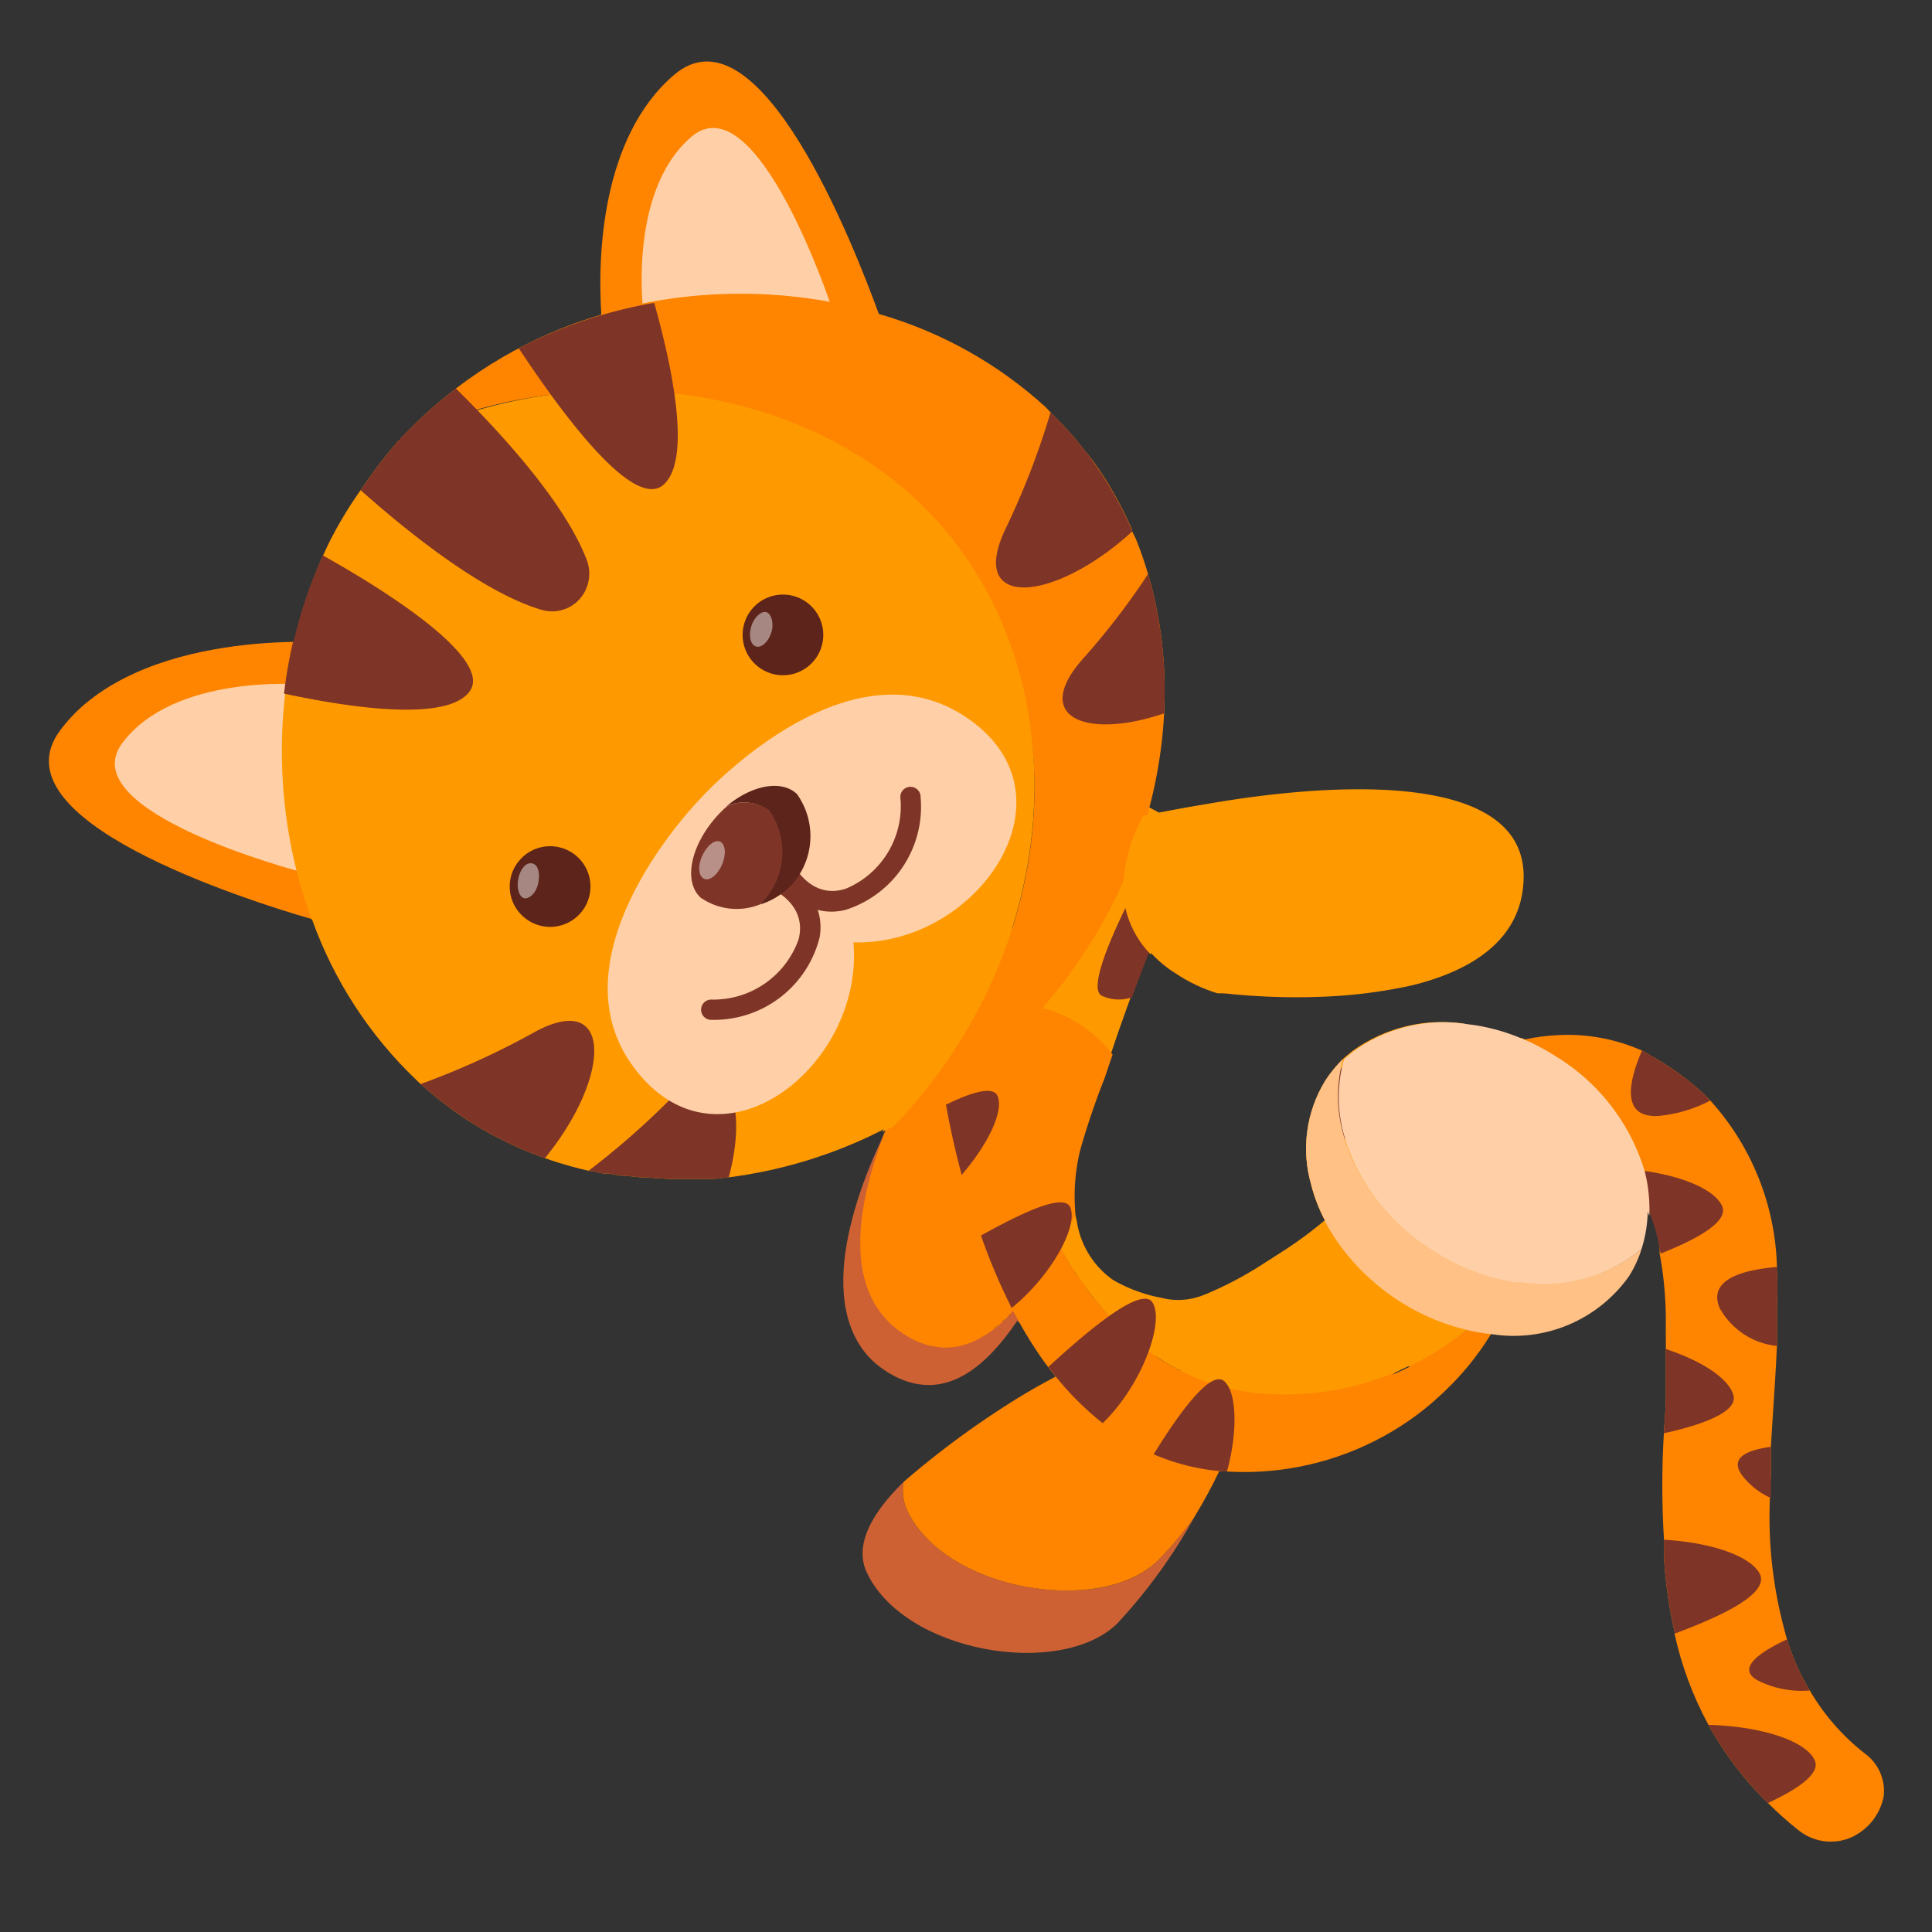 <svg id="Layer_1" data-name="Layer 1" xmlns="http://www.w3.org/2000/svg" xmlns:xlink="http://www.w3.org/1999/xlink" viewBox="0 0 80 80"><rect x="0" y="0" width="80" height="80" fill="#333333" stroke="none"/><defs><style>.cls-1{fill:none;}.cls-2{clip-path:url(#clip-path);}.cls-3{fill:#ff8500;}.cls-4{fill:#f90;}.cls-5{fill:#7e3527;}.cls-6{fill:#cd6133;}.cls-7{fill:#ffd0a7;}.cls-8{fill:#5c241a;}.cls-9{fill:#fff;opacity:0.45;isolation:isolate;}.cls-10{fill:#ffc185;}</style><clipPath id="clip-path"><path class="cls-1" d="M77.22,72.56A9.15,9.15,0,0,1,74.94,70a8.5,8.5,0,0,1-.76-1.58c-.06-.16-.12-.32-.17-.49h0A17.73,17.73,0,0,1,73.33,62V59.87l.09-1.43c.06-.91.12-1.82.16-2.73V54a11.06,11.06,0,0,0,0-1.35.49.49,0,0,1,0-.17,10.67,10.67,0,0,0-2.76-6.91,8.3,8.3,0,0,0-.69-.64,10.43,10.43,0,0,0-1-.75c-.26-.17-.52-.33-.78-.47l-.3-.18a7.55,7.55,0,0,0-3.5-.67,8.25,8.25,0,0,0-1.4.18l-.2-.08a8.21,8.21,0,0,0-2.18-.55h0A6.31,6.31,0,0,0,56,43.52l-.35.29a5.29,5.29,0,0,0-.77.93,5.38,5.38,0,0,0-.58,4.34,6.9,6.9,0,0,0,.56,1.45,17.25,17.25,0,0,1-1.61,1.2l-1,.64A15,15,0,0,1,50,53.56a2.81,2.81,0,0,1-1.83.15,6.27,6.27,0,0,1-2-.74,3.59,3.59,0,0,1-1.49-2.26,3.78,3.78,0,0,1-.1-.57,8,8,0,0,1,.21-2.49,31,31,0,0,1,1-2.95c.11-.35.22-.69.34-1,.26-.79.54-1.58.83-2.36s.47-1.25.71-1.87a5,5,0,0,0,1,.83,6.63,6.63,0,0,0,1.74.83h.26a28.26,28.26,0,0,0,3.9.15,20.79,20.79,0,0,0,3.93-.47h0l.39-.1.16.13-.15-.13c2.31-.63,4.21-1.89,4.27-4.33.11-4.67-8.52-3.89-13-3.16-.93.15-1.69.3-2.16.39l-.3-.16a19.89,19.89,0,0,0,.61-3.91h0V27.37a3,3,0,0,0-.07-.79v-.15L48,25.79a1.31,1.31,0,0,1,0-.28,2.13,2.13,0,0,0-.1-.49c0-.16,0-.22-.07-.32l-.11-.44-.09-.35a.33.33,0,0,1,0-.14h0A13.82,13.82,0,0,0,46.88,22h0v-.07l-.21-.46-.13-.27-.21-.41-.17-.31c-.07-.12-.14-.25-.22-.37s-.13-.22-.2-.32l-.23-.35-.24-.34L45,18.76l-.48-.6-.24-.27-.3-.33-.28-.28-.22-.23h0l-.18-.19A17.37,17.37,0,0,0,36.39,13c-1-2.74-4.95-12.94-8.49-9.89-3,2.58-3.16,7.5-3,9.92a18.5,18.5,0,0,0-7.68,4.49l-.34.34-.19.19h0l-.21.22A20.14,20.14,0,0,0,15,20.2h0A16.82,16.82,0,0,0,13.37,23h0a18.68,18.68,0,0,0-1.21,3.56c-2.44,0-7.3.52-9.66,3.67-2.81,3.73,7.62,7,10.42,7.84a17.18,17.18,0,0,0,4.32,6.65l.19.18h0l.11.09.37.32.19.16.39.3.18.14.45.31.14.1c.4.26.81.5,1.23.73l.17.08.45.23.24.11.39.17.28.11.37.14.16.07h0a16.8,16.8,0,0,0,1.84.53h.11l.47.1h.2l.53.09h.15l.65.07h0c.47,0,.95.07,1.43.07h1.58l.6-.06h0a19.51,19.51,0,0,0,6.49-2h0l-.07.13c-1.1,2.92-1.68,6.34.6,8.07-2.28-1.73-1.7-5.15-.6-8.07-1.56,3.38-3,8.28.54,10.11,2,1,3.66-.25,5.06-2.32A16.64,16.64,0,0,0,43.71,57a32.8,32.8,0,0,0-6.29,4.35c-1.28,1.25-2.07,2.59-1.53,3.76,1.56,3.33,8,4.4,10.36,2.13a22.33,22.33,0,0,0,3.24-4.48,20.94,20.94,0,0,0,1-1.85,12,12,0,0,0,11.25-5.67h0a5.85,5.85,0,0,0,5.71-2.39A4.68,4.68,0,0,0,68,51.63a5.56,5.56,0,0,0,.23-1.46,1.07,1.07,0,0,0,.07.19v.15a3.58,3.58,0,0,1,.11.35V51c0,.11.06.23.08.34v.11l.09.44h0a15.67,15.67,0,0,1,.4,3.61v.37h0v2c0,.48-.06,1-.08,1.44h0a36,36,0,0,0,0,4.41h0v.75a19.09,19.09,0,0,0,.44,3.11v.07h0a14.19,14.19,0,0,0,1.38,3.73c.13.25.28.49.43.73a13.31,13.31,0,0,0,2.06,2.55h0a14.21,14.21,0,0,0,1.23,1.1,2.13,2.13,0,0,0,2.15.35A2.35,2.35,0,0,0,78,74.38,1.91,1.91,0,0,0,77.22,72.56ZM55,57.65Zm-.32,0Zm1.64-.32-.22.06Zm-.34.09-.28.07Zm-.33.08-.36.07Zm1.13-.31-.31.1Zm1-.36.15-.07.14-.07.24-.11h.1l.24-.12.25-.14h0l.23-.13.29-.18a12.15,12.15,0,0,1-1.79.93Zm-.35.14-.17.07Zm-.29.11-.34.11Zm-2.48.58h0ZM51,57.51h0ZM49.44,57h0Zm-1-.48.08,0Zm1.55.7-.31-.11h0Zm-5.41-4.43c.07.12.16.24.24.35h0l.26.34.26.33a8.42,8.42,0,0,0,.55.64,15.05,15.05,0,0,1-2-2.76h0c.07.13.15.26.23.39l.24.39ZM40.74,55.3a.57.57,0,0,0,.13-.08c-.08.06-.16.1-.24.15l.09-.06Zm-.2.12-.19.09h.08Zm-.22.1h0Zm-.19.08h0Zm-.23.07a1.36,1.36,0,0,1-.29.06h.17Zm-.31.07h0Zm-1.25-.11h.09l-.19-.06Zm-.22-.08h0Zm.42.14h0Zm.26.05Zm.09,0h0Zm.49,0Zm1.51-.54.1-.07Zm.14-.11h0l.1-.07.08-.07.09-.07.12-.1a3.39,3.39,0,0,1-.42.33Zm.49-.39a.47.47,0,0,0,.1-.1.4.4,0,0,1-.1.12Zm.15-.14.12-.12.12-.12Zm10.19,3.1.64.06Zm.78.07h0Zm1.45,0Zm-.4,0ZM59.46,56l.28-.19Zm.35-.24.24-.17.27-.2.19-.15.19-.15h0c-.29.21-.58.43-.89.64Z"/></clipPath></defs><g class="cls-2"><g id="Tiger"><path class="cls-3" d="M78,74.38a2.39,2.39,0,0,1-1.47,1.77,2.13,2.13,0,0,1-2.15-.35,14.33,14.33,0,0,1-1.24-1.1,13.73,13.73,0,0,1-2.49-3.28,14.19,14.19,0,0,1-1.38-3.73h0a20.81,20.81,0,0,1-.49-3.93c-.07-1.44,0-2.91,0-4.41h0c0-.65.07-1.3.1-2,0-.5.06-1,.08-1.51v-.37a15.34,15.34,0,0,0-.24-3.58,2.21,2.21,0,0,0,0-.25v-.41a.34.34,0,0,0,0-.22l-.06-.21a.81.81,0,0,0-.08-.25l-.12-.37h0c-.11-.29-.24-.57-.37-.84l-.13-.23a3.28,3.28,0,0,0-.2-.31c0-.07-.09-.14-.14-.21l-.15-.18a3.34,3.34,0,0,0-.83-.76,3,3,0,0,0-1.5-.47H63.63l-.21.06h-.17c-.23.08-.46.17-.7.28l-.24.11L62,48c-.28.14-.56.31-.83.48A14.84,14.84,0,0,0,58.27,51a19.47,19.47,0,0,0-1.56,1.94c-.14.2-.28.38-.39.56a2.22,2.22,0,0,1-2,1,2.34,2.34,0,0,1-1.92-1.22,1.78,1.78,0,0,1-.17-.88l1-.64a17.25,17.25,0,0,0,1.61-1.2,6.9,6.9,0,0,1-.56-1.45c.48-.57,1-1.11,1.49-1.64l.57-.55a17.68,17.68,0,0,1,4.08-3,9.69,9.69,0,0,1,1.24-.54,9.15,9.15,0,0,1,1.05-.33l.34-.08a8.25,8.25,0,0,1,1.4-.18,7.55,7.55,0,0,1,3.5.67,8.08,8.08,0,0,1,1.22.68,10.25,10.25,0,0,1,1.69,1.39,10.67,10.67,0,0,1,2.76,6.91,29.91,29.91,0,0,1,0,3.28c0,.91-.1,1.82-.16,2.73l-.09,1.43c0,.72-.07,1.43-.08,2.13A17.92,17.92,0,0,0,74,67.88,9.79,9.79,0,0,0,74.94,70a9.2,9.2,0,0,0,2.28,2.61A1.92,1.92,0,0,1,78,74.38Z"/><path class="cls-4" d="M63.29,52.22q-.13.21-.3.42c-.09.13-.19.26-.29.38h0l-.26.31c-.08.09-.16.19-.25.28L61.9,54l-.18.18-.23.22a1.07,1.07,0,0,1-.19.18l-.33.3-.23.2h0l-.19.15-.19.15-.27.2-.27.19-.34.23-.31.19-.23.13h0l-.25.39-.24.12h-.1l-.24.11L58,57l-.15.07-.3.12-.33.12c-.11,0-.23-.16-.35-.13l-.34.11h0a1.89,1.89,0,0,1-.34.09l-.37.34-.42.08h-2a11.69,11.69,0,0,1-1.56-.11l-.41-.06-.27-.06h-.56l-.25-.08-.21-.07-.34-.12-.16-.06h-.24l-.22-.1-.1-.06-.23-.36h-.05l-.27-.15-.23-.13-.17-.11h0l-.19-.12L47.56,56h0l-.29-.22L47,55.54l-.13-.1-.21-.2h0L46.41,55l-.48-.5c-.19-.2-.37-.42-.55-.64l-.26-.33-.26-.34h0c-.08-.11-.17-.23-.24-.35l-.21-.31-.24-.39c-.08-.13-.16-.26-.23-.39l-.06-.1-.06-.1c-.06-.11-.12-.21-.17-.32h0l-.24-.45-.09-.19-.09-.19-.15-.31V50c-.07-.13-.13-.27-.19-.41l-.15-.36c-.05-.11-.09-.23-.14-.35-.22-.54-.41-1.09-.59-1.63l-.12-.39v-.15c-.07-.21-.13-.42-.19-.62s-.14-.5-.2-.74L41.33,45l-.09-.38c-.05-.21-.1-.41-.14-.62v-.15a.43.43,0,0,0-.05-.25,2.32,2.32,0,0,1-.1-.49h0a4,4,0,0,0-.11-.6c0-.19-.07-.34-.1-.5l-.06-.38a4.43,4.43,0,0,0-.09-.65v-.92L42,38.32l4.84-5.27.78.4.3.16.61.34h0l.23.13.25.14.25.13.28.16,1.22.71.56.33.16.1,1.68,1c.58.34,1.07.68,1.61,1l.55.38.18.11.55.39h.06c.93.66,1.84,1.35,2.7,2l.15.13-.16-.13-.39.1h0a20.79,20.79,0,0,1-3.93.47,28.26,28.26,0,0,1-3.9-.15h-.26a6.63,6.63,0,0,1-1.74-.83,5,5,0,0,1-1-.83c-.24.62-.48,1.24-.71,1.87s-.57,1.57-.83,2.36c-.12.34-.23.68-.34,1a31,31,0,0,0-1,3A8,8,0,0,0,44.49,50a3.78,3.78,0,0,0,.1.57A3.62,3.62,0,0,0,46.09,53a6.27,6.27,0,0,0,2,.74,2.81,2.81,0,0,0,1.83-.15A15,15,0,0,0,52.2,52.4l1-.64a17.25,17.25,0,0,0,1.61-1.2,6.9,6.9,0,0,1-.56-1.45,5.38,5.38,0,0,1,.58-4.34,5.29,5.29,0,0,1,.77-.93l.35-.29a6.33,6.33,0,0,1,4.69-1.16h0l.09.09.1.1c.29.28.56.57.8.85l.38.44a10.55,10.55,0,0,1,1.11,1.62l.16.32a7.07,7.07,0,0,1,.47,1.5A9.77,9.77,0,0,1,63.29,52.22Z"/><path class="cls-5" d="M75.13,72.86c-.42-.83-2.34-1.4-4.5-1.44a13.73,13.73,0,0,0,2.49,3.28C74.45,74.09,75.43,73.42,75.13,72.86Z"/><path class="cls-5" d="M72.87,65.17c-.4-.77-2.12-1.33-4.11-1.42a20.81,20.81,0,0,0,.49,3.93C71.28,66.93,73.27,66,72.87,65.17Z"/><path class="cls-5" d="M71.77,57.75c-.21-.69-1.31-1.4-2.79-1.89a9.56,9.56,0,0,1-.08,1.51c0,.66-.07,1.31-.1,2C70.53,59,72,58.45,71.77,57.75Z"/><path class="cls-5" d="M71.3,49.92c-.38-.77-2-1.37-4-1.52a7.79,7.79,0,0,1,1.46,3.51C70.35,51.28,71.61,50.56,71.3,49.92Z"/><path class="cls-5" d="M65,47.17c-.13-1.27-.41-2.2-1-2.13-.87.1-2,1.53-2.81,3.39a8.77,8.77,0,0,1,.84-.49A6,6,0,0,1,65,47.17Z"/><path class="cls-5" d="M70.86,45.55a10.25,10.25,0,0,0-1.69-1.39A7.59,7.59,0,0,0,68,43.48c-.58,1.34-.87,2.8.65,2.73A5.72,5.72,0,0,0,70.86,45.55Z"/><path class="cls-5" d="M73.62,52.46c-1.4.11-2.93.5-2.41,1.71a3.07,3.07,0,0,0,2.44,1.57A25.64,25.64,0,0,0,73.62,52.46Z"/><path class="cls-5" d="M73.41,59.9c-1,.12-1.94.44-1.17,1.32a3.11,3.11,0,0,0,1.09.81C73.34,61.33,73.37,60.62,73.41,59.9Z"/><path class="cls-5" d="M74.94,70A9.79,9.79,0,0,1,74,67.88c-1.14.53-2.2,1.25-1.12,1.75A4.05,4.05,0,0,0,74.94,70Z"/><path class="cls-6" d="M49.49,62.77a22.33,22.33,0,0,1-3.24,4.48c-2.39,2.27-8.8,1.2-10.36-2.13-.54-1.17.25-2.51,1.53-3.76a2,2,0,0,0,.14,1.17c1.56,3.33,8,4.4,10.35,2.12A14.17,14.17,0,0,0,49.49,62.77Z"/><path class="cls-3" d="M51.31,59.39s-.75,1.57-1.82,3.38a14.17,14.17,0,0,1-1.58,1.88c-2.38,2.28-8.79,1.21-10.35-2.12a2,2,0,0,1-.14-1.17A36.68,36.68,0,0,1,44,56.82Z"/><path class="cls-3" d="M46.07,43.67c-.12.34-.23.68-.34,1a31,31,0,0,0-1,2.95,8,8,0,0,0-.21,2.49h0v.21h0l-.16.33-.13.27-.27.52-.15.28c-.09.17-.19.33-.28.49l-.15.25-.15.24-.09.14h0L43,53a2.2,2.2,0,0,1-.17.25l-.18.24c-.09.12-.18.24-.28.35l-.14.16-.14.16-.16.17-.16.16c-.1.1-.21.44-.32.53l-.09.07h0l-.08.07h-.09l-.14.08-.13.09,0,.06-.14.07-.12.06-.12.15-.14.06-.16.11H39.6a2.44,2.44,0,0,1-.54,0l-.34-.07h-.17l-.21,0L38,55.75l-.17-.08c-3-1.55-2.62-5.14-1.23-8.72l.07-.13a29.25,29.25,0,0,1,1.8-3.3s.11-.13.32-.33a7.07,7.07,0,0,1,1.57-1.08h0L40.7,42a4.13,4.13,0,0,1,2.5-.25h0A5.28,5.28,0,0,1,46.07,43.67Z"/><path class="cls-6" d="M44.48,50.19c-1.61,4.12-4.16,8.51-7.35,6.87C33.58,55.23,35,50.33,36.59,47c-1.19,3.16-1.78,6.92,1.23,8.47C40.59,56.84,42.87,53.73,44.48,50.19Z"/><path class="cls-3" d="M63.29,52.22c-1.68,4.87-6.66,9.53-13.12,8.66-10.46-1.42-11.51-19-11.51-19L40.42,40c.48,4.09,2.66,16.48,11.38,17.66A12,12,0,0,0,63.29,52.22Z"/><path class="cls-3" d="M36.63,13.66S32-.41,27.9,3.1,25,14.44,25,14.44Z"/><path class="cls-7" d="M34.42,12.68s-3.1-9.36-5.81-7-1.94,7.55-1.94,7.55Z"/><path class="cls-3" d="M13.57,38.24s-14.33-3.73-11.09-8,11.13-3.63,11.13-3.63Z"/><path class="cls-7" d="M12.46,36.1s-9.54-2.48-7.39-5.34,7.41-2.42,7.41-2.42Z"/><path class="cls-3" d="M37,46.64a21.1,21.1,0,0,0,5.61-4.28c7.2-7.69,7.52-19.1.71-25.49S23.87,10.35,16.66,18c-.07.08-.14.15-.2.23,7.09-3.52,16.09-2.38,21.47,2.66,6.81,6.39,6.49,17.8-.72,25.49Z"/><path class="cls-4" d="M17.22,44.71c5.22,4.9,13.13,5.42,19.78,1.93l.21-.22c7.21-7.69,7.53-19.35.72-25.74-5.38-5-14.38-5.93-21.47-2.41C9.48,26,10.47,38.39,17.22,44.71Z"/><path class="cls-5" d="M27.44,20.1c1.23-1,.39-4.92-.35-7.56a19.43,19.43,0,0,0-5.61,1.88C23.33,17.22,26.2,21.07,27.44,20.1Z"/><path class="cls-5" d="M11.76,28.72c2.68.58,6.8,1.2,7.7-.11s-3.2-4-6.11-5.62A19.4,19.4,0,0,0,11.76,28.72Z"/><path class="cls-5" d="M14.88,20.25c1.86,1.66,5.06,4.27,7.54,5a1.53,1.53,0,0,0,1.9-1,1.6,1.6,0,0,0,0-1c-.89-2.42-3.67-5.42-5.45-7.17a16.86,16.86,0,0,0-2.22,2l-.21.22A20.4,20.4,0,0,0,14.88,20.25Z"/><path class="cls-5" d="M46.89,22a15,15,0,0,0-3.39-4.92,32.41,32.41,0,0,1-1.84,4.77C40,25.25,43.61,25,46.89,22Z"/><path class="cls-5" d="M48.2,29.54a17.29,17.29,0,0,0-.66-5.77,30.39,30.39,0,0,1-2.69,3.5C42.67,29.72,45,30.63,48.2,29.54Z"/><path class="cls-5" d="M17.41,44.89A15,15,0,0,0,22.53,48c2.85-3.47,2.84-7.1-.49-5.21A32.68,32.68,0,0,1,17.41,44.89Z"/><path class="cls-5" d="M24.37,48.48a17.38,17.38,0,0,0,5.8.29c.89-3.28-.17-5.52-2.48-3.19A32.67,32.67,0,0,1,24.37,48.48Z"/><path class="cls-8" d="M31.28,27.51a1.67,1.67,0,1,0-.08-2.36h0A1.67,1.67,0,0,0,31.28,27.51Z"/><path class="cls-9" d="M31.3,26.77c.23.07.52-.19.64-.58s0-.77-.2-.84-.51.19-.63.58S31.07,26.69,31.3,26.77Z"/><path class="cls-8" d="M21.64,37.93a1.67,1.67,0,1,0-.08-2.36h0a1.66,1.66,0,0,0,.07,2.35Z"/><path class="cls-9" d="M21.73,37.2c.23,0,.48-.24.56-.64s0-.76-.26-.81-.49.24-.57.64S21.5,37.16,21.73,37.2Z"/><path class="cls-7" d="M26.23,44.18C22.72,39.44,29,33.07,29,33.07s5.94-6.63,10.9-3.44.63,9.55-4.56,9.39C35.79,44.19,29.73,48.92,26.23,44.18Z"/><path class="cls-5" d="M38.12,33A4.48,4.48,0,0,1,35,37.68c-1.68.4-2.91-1-3.33-2.53-.14-.52.67-.76.81-.24.32,1.16,1.21,2.32,2.54,1.89A3.7,3.7,0,0,0,37.28,33a.42.42,0,1,1,.84,0Z"/><path class="cls-5" d="M29.48,42.23a4.51,4.51,0,0,0,4.46-3.42c.29-1.71-1.23-2.84-2.74-3.16a.43.43,0,0,0-.51.31.43.43,0,0,0,.32.51h0c1.18.25,2.4,1.06,2.06,2.42a3.74,3.74,0,0,1-3.62,2.5.42.42,0,0,0,0,.84Z"/><path class="cls-8" d="M31.49,37.45a3.06,3.06,0,0,0,1.28-.8A3,3,0,0,0,33,32.88c-.64-.61-1.88-.37-2.92.51a1.72,1.72,0,0,1,1.76.18,3,3,0,0,1-.28,3.77Z"/><path class="cls-5" d="M29,37.16a2.6,2.6,0,0,0,2.47.29l.11-.11a3,3,0,0,0,.28-3.77,1.72,1.72,0,0,0-1.76-.18h0a4.89,4.89,0,0,0-.4.39C28.6,35,28.29,36.48,29,37.16Z"/><path class="cls-9" d="M29.16,36.39c.23.1.56-.17.74-.59s.14-.85-.08-.95-.56.17-.75.6S28.93,36.3,29.16,36.39Z"/><path class="cls-5" d="M41.31,45.39c.26.63-.4,2-1.49,3.26-.27-1-.49-2-.65-2.91C40.2,45.24,41.13,44.94,41.31,45.39Z"/><path class="cls-5" d="M44.32,50c.33.8-.81,2.85-2.43,4.16a24.75,24.75,0,0,1-1.27-3C42.09,50.35,44.05,49.34,44.32,50Z"/><path class="cls-5" d="M47.72,53.93c.52.8-.44,3.44-2.06,5a12.11,12.11,0,0,1-2.25-2.33C44.55,55.56,47.22,53.15,47.72,53.93Z"/><path class="cls-5" d="M50.69,57.19c.53.46.57,2.12.11,3.76l-.63-.07a9.1,9.1,0,0,1-2.4-.66C48.68,58.74,50.1,56.68,50.69,57.19Z"/><path class="cls-5" d="M51.49,35.66h0a10.59,10.59,0,0,1-2.91,4.6,5,5,0,0,1-1-.83c-.24.62-.48,1.24-.71,1.87a1.69,1.69,0,0,1-1.25-.07c-.49-.24.15-1.93,1-3.67.69-1.45,1.51-2.94,1.89-3.62h0l.23.13.25.14.25.13.28.16,1.22.71.56.33Z"/><path class="cls-5" d="M56.12,38.66a8.83,8.83,0,0,1-1.64,2.62,28.26,28.26,0,0,1-3.9-.15,32.23,32.23,0,0,1,2.59-4.43c.53.33,1.07.68,1.61,1l.55.38.18.11.55.39Z"/><path class="cls-5" d="M58.81,40.71l-.39.1.23-.23Z"/><path class="cls-5" d="M61.14,42.84a4.75,4.75,0,0,1-.72,1.1,11.42,11.42,0,0,1-4.08,3,5.3,5.3,0,0,1-.67.23,1.27,1.27,0,0,1-1.08,0c-.61-.51,0-1.75,1-3,.14-.19.28-.36.42-.54a6.33,6.33,0,0,1,4.69-1.16h0l.09.09.1.1Z"/><path class="cls-10" d="M68.07,51.64a4.68,4.68,0,0,1-.57,1.22,5.85,5.85,0,0,1-5.71,2.39,8,8,0,0,1-1.09-.19,9.08,9.08,0,0,1-2.77-1.19,9.21,9.21,0,0,1-1.22-.94,8.73,8.73,0,0,1-1.87-2.4,6.9,6.9,0,0,1-.56-1.45,5.38,5.38,0,0,1,.58-4.34,5.29,5.29,0,0,1,.77-.93,2.33,2.33,0,0,0-.07.25,5.78,5.78,0,0,0,.11,3.06,3,3,0,0,0,.1.32,7.72,7.72,0,0,0,.85,1.7A8.6,8.6,0,0,0,58.27,51a8,8,0,0,0,1,.73,8.79,8.79,0,0,0,3.42,1.33H63A6.29,6.29,0,0,0,68.07,51.64Z"/><path class="cls-7" d="M68.3,50.17h0a5.64,5.64,0,0,1-.23,1.47A6.31,6.31,0,0,1,63,53.09h-.28a8.79,8.79,0,0,1-3.42-1.33,8,8,0,0,1-1-.73,8.55,8.55,0,0,1-1.65-1.85,7.72,7.72,0,0,1-.85-1.7,3,3,0,0,1-.1-.32,5.78,5.78,0,0,1-.11-3.06,2.33,2.33,0,0,1,.07-.25l.35-.29A6.33,6.33,0,0,1,60.7,42.4h0a8.21,8.21,0,0,1,2.18.55l.2.08a9.26,9.26,0,0,1,1.39.74,8.41,8.41,0,0,1,3.64,4.75A6.53,6.53,0,0,1,68.3,50.17Z"/><path class="cls-4" d="M63.09,36.38c-.06,2.44-2,3.7-4.27,4.33h0l-.39.1h0a20.79,20.79,0,0,1-3.93.47,28.26,28.26,0,0,1-3.9-.15h-.26a6.63,6.63,0,0,1-1.74-.83,5,5,0,0,1-1-.83,4.06,4.06,0,0,1-1-1.87,4.62,4.62,0,0,1-.08-1.11,6.73,6.73,0,0,1,.83-2.73h.16l.37-.09c.47-.09,1.23-.24,2.16-.39C54.57,32.49,63.2,31.71,63.09,36.38Z"/></g></g></svg>